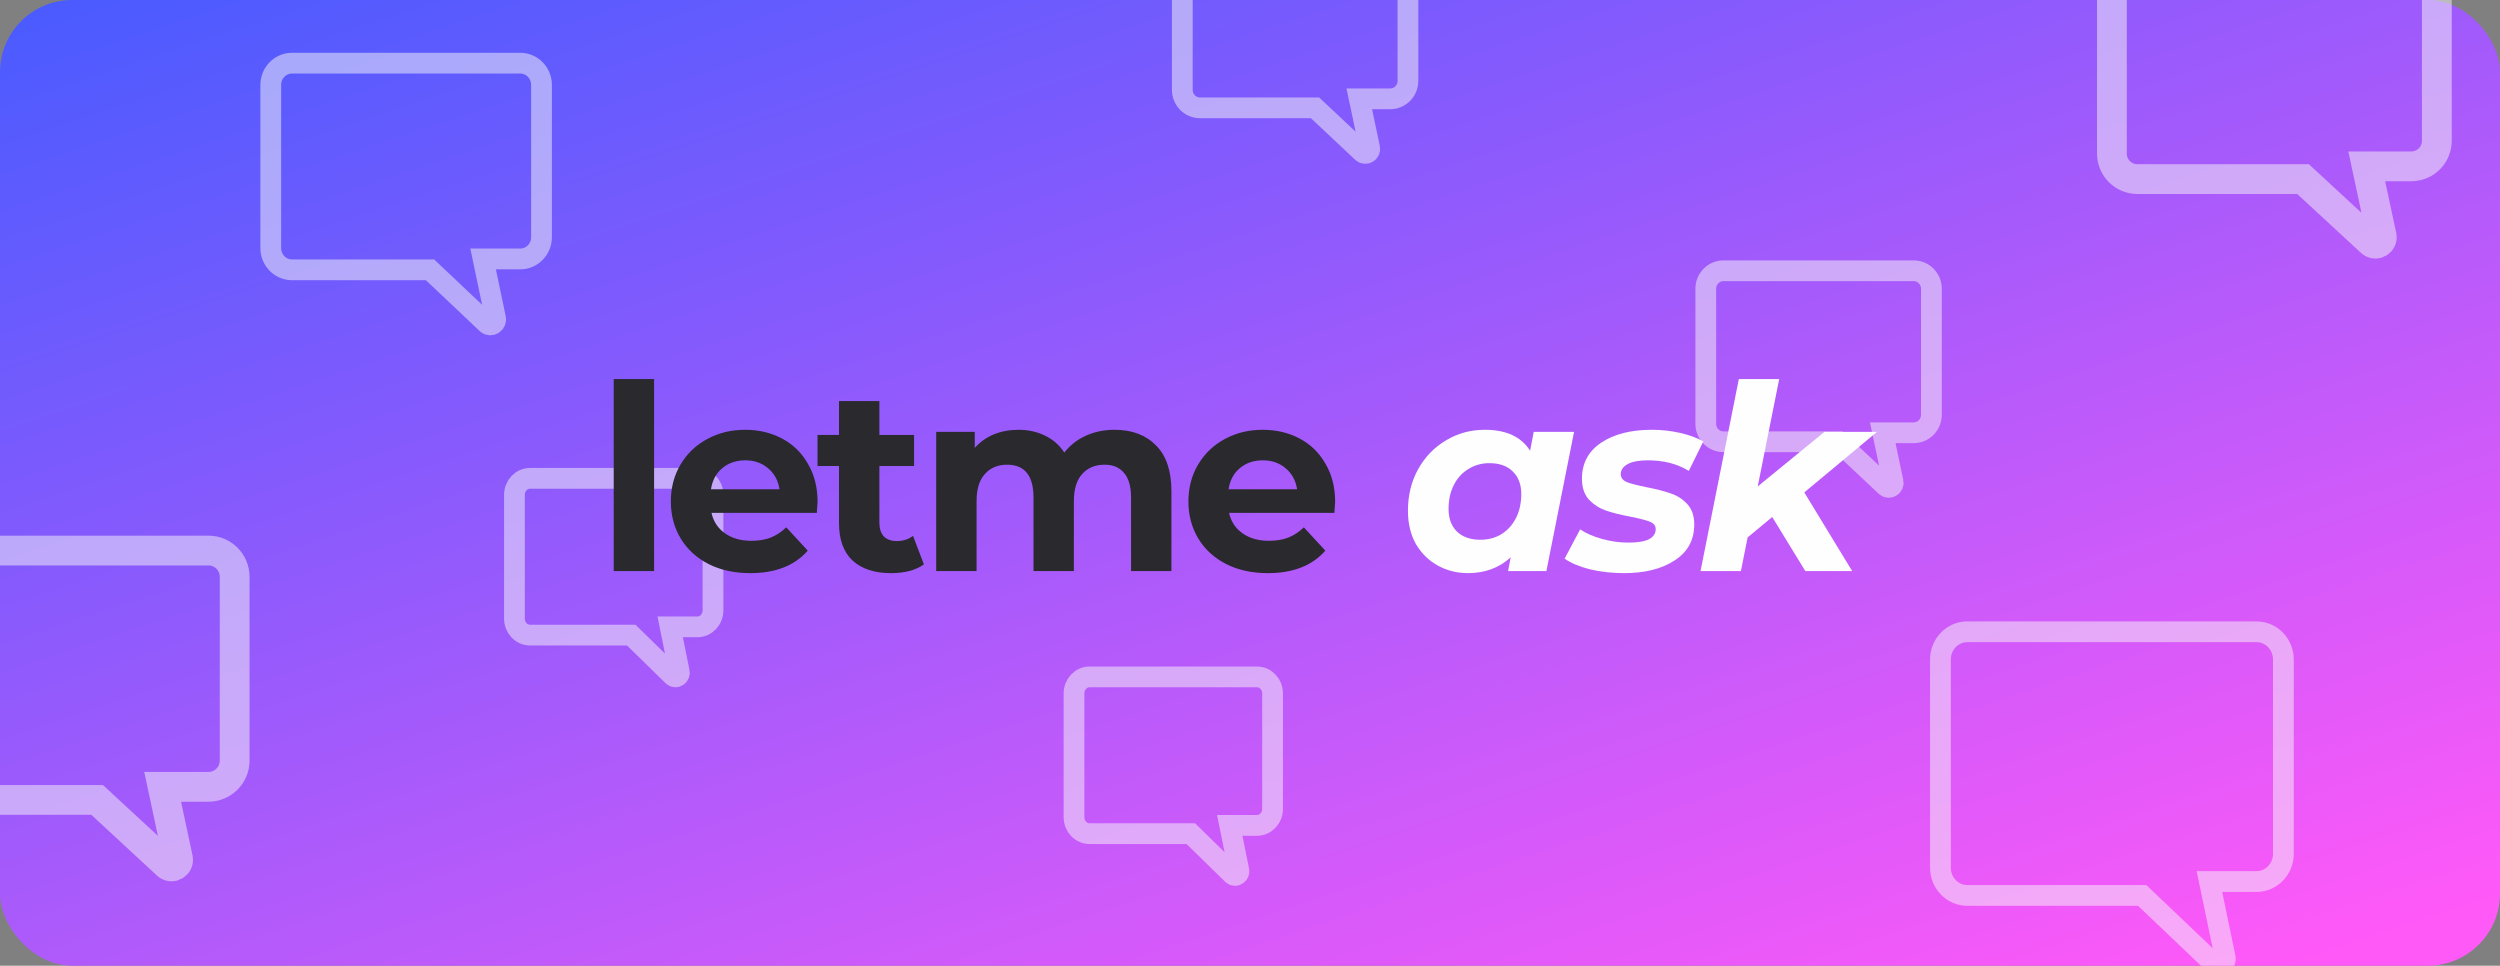 <svg width="277" height="107" viewBox="0 0 277 107" fill="none" xmlns="http://www.w3.org/2000/svg">
<rect x="0" y="0" width="277" height="107" fill="#808080" stroke="none"/>
<g clip-path="url(#clip0)">
<rect width="277" height="107" rx="8" fill="url(#paint0_linear)"/>
<path d="M189 31.995V34.488V46.954C189 48.055 189.878 48.948 190.961 48.948H203.706L208.943 53.866C209.294 54.196 209.855 53.871 209.755 53.395L208.608 47.951H212.039C213.122 47.951 214 47.058 214 45.956V31.995C214 30.893 213.122 30 212.039 30H190.961C189.878 30 189 30.893 189 31.995Z" stroke="#F8F8F8" stroke-opacity="0.5" stroke-width="2.3"/>
<path d="M131 -5.005V-2.512V9.954C131 11.055 131.878 11.948 132.961 11.948H145.706L150.943 16.866C151.294 17.196 151.855 16.871 151.755 16.395L150.608 10.951H154.039C155.122 10.951 156 10.058 156 8.957V-5.005C156 -6.107 155.122 -7 154.039 -7H132.961C131.878 -7 131 -6.107 131 -5.005Z" stroke="#F8F8F8" stroke-opacity="0.5" stroke-width="2.3"/>
<path d="M30 9.41V12.423V27.486C30 28.817 31.053 29.896 32.353 29.896H47.647L53.931 35.838C54.353 36.237 55.026 35.844 54.906 35.269L53.529 28.691H57.647C58.947 28.691 60 27.612 60 26.281V9.41C60 8.079 58.947 7 57.647 7H32.353C31.053 7 30 8.079 30 9.41Z" stroke="#F8F8F8" stroke-opacity="0.5" stroke-width="2.3"/>
<path d="M119 76.828V79.114V90.541C119 91.551 119.773 92.369 120.725 92.369H131.941L136.55 96.877C136.859 97.18 137.352 96.882 137.264 96.445L136.255 91.455H139.275C140.227 91.455 141 90.637 141 89.627V76.828C141 75.819 140.227 75 139.275 75H120.725C119.773 75 119 75.819 119 76.828Z" stroke="#F8F8F8" stroke-opacity="0.5" stroke-width="2.3"/>
<path d="M57 54.828V57.114V68.541C57 69.551 57.773 70.369 58.725 70.369H69.941L74.55 74.877C74.859 75.18 75.352 74.882 75.264 74.445L74.255 69.455H77.275C78.228 69.455 79 68.637 79 67.627V54.828C79 53.819 78.228 53 77.275 53H58.725C57.773 53 57 53.819 57 54.828Z" stroke="#F8F8F8" stroke-opacity="0.5" stroke-width="2.3"/>
<path d="M215 73.075V76.919V96.137C215 97.835 216.334 99.212 217.98 99.212H237.353L245.313 106.793C245.847 107.302 246.699 106.801 246.547 106.067L244.804 97.675H250.02C251.666 97.675 253 96.298 253 94.6V73.075C253 71.377 251.666 70 250.02 70H217.98C216.334 70 215 71.377 215 73.075Z" stroke="#F8F8F8" stroke-opacity="0.5" stroke-width="2.3"/>
<path d="M-11 63.909V67.545V85.724C-11 87.331 -9.701 88.633 -8.098 88.633H10.765L18.515 95.804C19.036 96.286 19.865 95.811 19.717 95.118L18.02 87.179H23.098C24.701 87.179 26 85.876 26 84.27V63.909C26 62.302 24.701 61 23.098 61H-8.098C-9.701 61 -11 62.302 -11 63.909Z" stroke="#F8F8F8" stroke-opacity="0.5" stroke-width="3.3"/>
<path d="M68 42H72.473V63.275H68V42Z" fill="#29292E"/>
<path d="M90.587 55.619C90.587 55.676 90.558 56.078 90.501 56.823H78.832C79.042 57.779 79.539 58.534 80.323 59.089C81.106 59.643 82.081 59.92 83.247 59.92C84.05 59.92 84.757 59.805 85.369 59.576C86 59.327 86.583 58.945 87.118 58.429L89.498 61.01C88.045 62.672 85.923 63.504 83.132 63.504C81.393 63.504 79.854 63.169 78.516 62.5C77.178 61.812 76.146 60.866 75.42 59.662C74.693 58.458 74.33 57.091 74.33 55.562C74.33 54.052 74.684 52.695 75.391 51.49C76.117 50.267 77.102 49.321 78.344 48.652C79.606 47.964 81.011 47.62 82.559 47.62C84.069 47.62 85.436 47.945 86.659 48.594C87.882 49.244 88.838 50.181 89.526 51.404C90.234 52.609 90.587 54.014 90.587 55.619ZM82.588 51.003C81.575 51.003 80.724 51.29 80.036 51.863C79.348 52.437 78.927 53.22 78.774 54.214H86.372C86.219 53.239 85.799 52.465 85.111 51.892C84.423 51.299 83.582 51.003 82.588 51.003Z" fill="#29292E"/>
<path d="M102.367 62.529C101.928 62.854 101.383 63.102 100.733 63.275C100.102 63.428 99.433 63.504 98.726 63.504C96.891 63.504 95.467 63.036 94.454 62.099C93.46 61.162 92.963 59.786 92.963 57.97V51.634H90.583V48.193H92.963V44.437H97.436V48.193H101.278V51.634H97.436V57.913C97.436 58.563 97.598 59.069 97.923 59.432C98.267 59.777 98.745 59.949 99.357 59.949C100.064 59.949 100.666 59.758 101.163 59.375L102.367 62.529Z" fill="#29292E"/>
<path d="M123.486 47.62C125.417 47.62 126.946 48.193 128.074 49.34C129.221 50.468 129.794 52.169 129.794 54.444V63.275H125.321V55.132C125.321 53.908 125.063 53.001 124.547 52.408C124.05 51.796 123.333 51.49 122.397 51.49C121.345 51.49 120.514 51.834 119.902 52.523C119.291 53.192 118.985 54.195 118.985 55.533V63.275H114.512V55.132C114.512 52.704 113.537 51.49 111.587 51.49C110.555 51.49 109.733 51.834 109.122 52.523C108.51 53.192 108.204 54.195 108.204 55.533V63.275H103.731V47.849H108.003V49.627C108.577 48.977 109.274 48.48 110.096 48.136C110.937 47.792 111.855 47.62 112.849 47.62C113.938 47.62 114.923 47.84 115.802 48.279C116.681 48.7 117.389 49.321 117.924 50.143C118.555 49.34 119.348 48.719 120.304 48.279C121.278 47.84 122.339 47.62 123.486 47.62Z" fill="#29292E"/>
<path d="M147.934 55.619C147.934 55.676 147.906 56.078 147.848 56.823H136.179C136.389 57.779 136.886 58.534 137.67 59.089C138.454 59.643 139.428 59.92 140.594 59.92C141.397 59.92 142.104 59.805 142.716 59.576C143.347 59.327 143.93 58.945 144.465 58.429L146.845 61.01C145.392 62.672 143.27 63.504 140.48 63.504C138.74 63.504 137.202 63.169 135.863 62.5C134.525 61.812 133.493 60.866 132.767 59.662C132.041 58.458 131.677 57.091 131.677 55.562C131.677 54.052 132.031 52.695 132.738 51.49C133.465 50.267 134.449 49.321 135.691 48.652C136.953 47.964 138.358 47.62 139.906 47.62C141.416 47.62 142.783 47.945 144.006 48.594C145.23 49.244 146.185 50.181 146.874 51.404C147.581 52.609 147.934 54.014 147.934 55.619ZM139.935 51.003C138.922 51.003 138.071 51.29 137.383 51.863C136.695 52.437 136.274 53.22 136.122 54.214H143.72C143.567 53.239 143.146 52.465 142.458 51.892C141.77 51.299 140.929 51.003 139.935 51.003Z" fill="#29292E"/>
<path d="M174.407 47.849L171.339 63.275H167.096L167.383 61.755C166.102 62.921 164.525 63.504 162.652 63.504C161.448 63.504 160.339 63.227 159.326 62.672C158.313 62.118 157.5 61.325 156.889 60.293C156.296 59.241 156 58.008 156 56.594C156 54.893 156.373 53.364 157.118 52.007C157.883 50.63 158.915 49.56 160.215 48.795C161.515 48.011 162.948 47.62 164.516 47.62C166.886 47.62 168.558 48.394 169.533 49.942L169.935 47.849H174.407ZM164.028 59.805C164.907 59.805 165.691 59.595 166.379 59.175C167.067 58.735 167.603 58.133 167.985 57.368C168.367 56.604 168.558 55.724 168.558 54.73C168.558 53.679 168.243 52.847 167.612 52.236C167 51.624 166.14 51.318 165.032 51.318C164.152 51.318 163.369 51.538 162.681 51.978C161.992 52.398 161.457 52.991 161.075 53.755C160.693 54.52 160.501 55.399 160.501 56.393C160.501 57.445 160.807 58.276 161.419 58.888C162.05 59.499 162.919 59.805 164.028 59.805Z" fill="#FEFEFE"/>
<path d="M179.953 63.504C178.615 63.504 177.344 63.361 176.14 63.074C174.955 62.768 174.028 62.376 173.359 61.898L175.079 58.658C175.748 59.098 176.561 59.452 177.516 59.719C178.491 59.987 179.466 60.121 180.441 60.121C181.454 60.121 182.209 59.996 182.706 59.748C183.203 59.48 183.451 59.108 183.451 58.63C183.451 58.247 183.232 57.97 182.792 57.798C182.352 57.626 181.645 57.445 180.67 57.254C179.562 57.043 178.644 56.814 177.918 56.565C177.21 56.317 176.589 55.915 176.054 55.361C175.538 54.788 175.28 54.014 175.28 53.039C175.28 51.337 175.987 50.009 177.402 49.053C178.835 48.098 180.708 47.62 183.021 47.62C184.092 47.62 185.133 47.734 186.146 47.964C187.16 48.193 188.02 48.508 188.727 48.91L187.121 52.178C185.86 51.395 184.34 51.003 182.563 51.003C181.588 51.003 180.842 51.146 180.326 51.433C179.829 51.72 179.581 52.083 179.581 52.523C179.581 52.924 179.8 53.22 180.24 53.411C180.68 53.584 181.416 53.775 182.448 53.985C183.537 54.195 184.426 54.425 185.114 54.673C185.822 54.902 186.433 55.294 186.949 55.849C187.465 56.403 187.723 57.158 187.723 58.114C187.723 59.834 186.997 61.162 185.544 62.099C184.111 63.036 182.247 63.504 179.953 63.504Z" fill="#FEFEFE"/>
<path d="M199.916 54.558L205.22 63.275H200.031L196.361 57.282L193.637 59.547L192.892 63.275H188.419L192.662 42H197.135L194.755 53.899L202.153 47.849H207.973L199.916 54.558Z" fill="#FEFEFE"/>
<path d="M234 -4.174V-0.642V17.018C234 18.578 235.264 19.844 236.824 19.844H255.176L262.718 26.81C263.224 27.277 264.031 26.817 263.887 26.143L262.235 18.431H267.176C268.736 18.431 270 17.166 270 15.605V-4.174C270 -5.735 268.736 -7 267.176 -7H236.824C235.264 -7 234 -5.735 234 -4.174Z" stroke="#F8F8F8" stroke-opacity="0.5" stroke-width="3.3"/>
</g>
<defs>
<linearGradient id="paint0_linear" x1="0" y1="0" x2="56.928" y2="172.197" gradientUnits="userSpaceOnUse">
<stop stop-color="#485BFF"/>
<stop offset="1" stop-color="#FF59F8"/>
</linearGradient>
<clipPath id="clip0">
<rect width="277" height="107" fill="white"/>
</clipPath>
</defs>
</svg>
